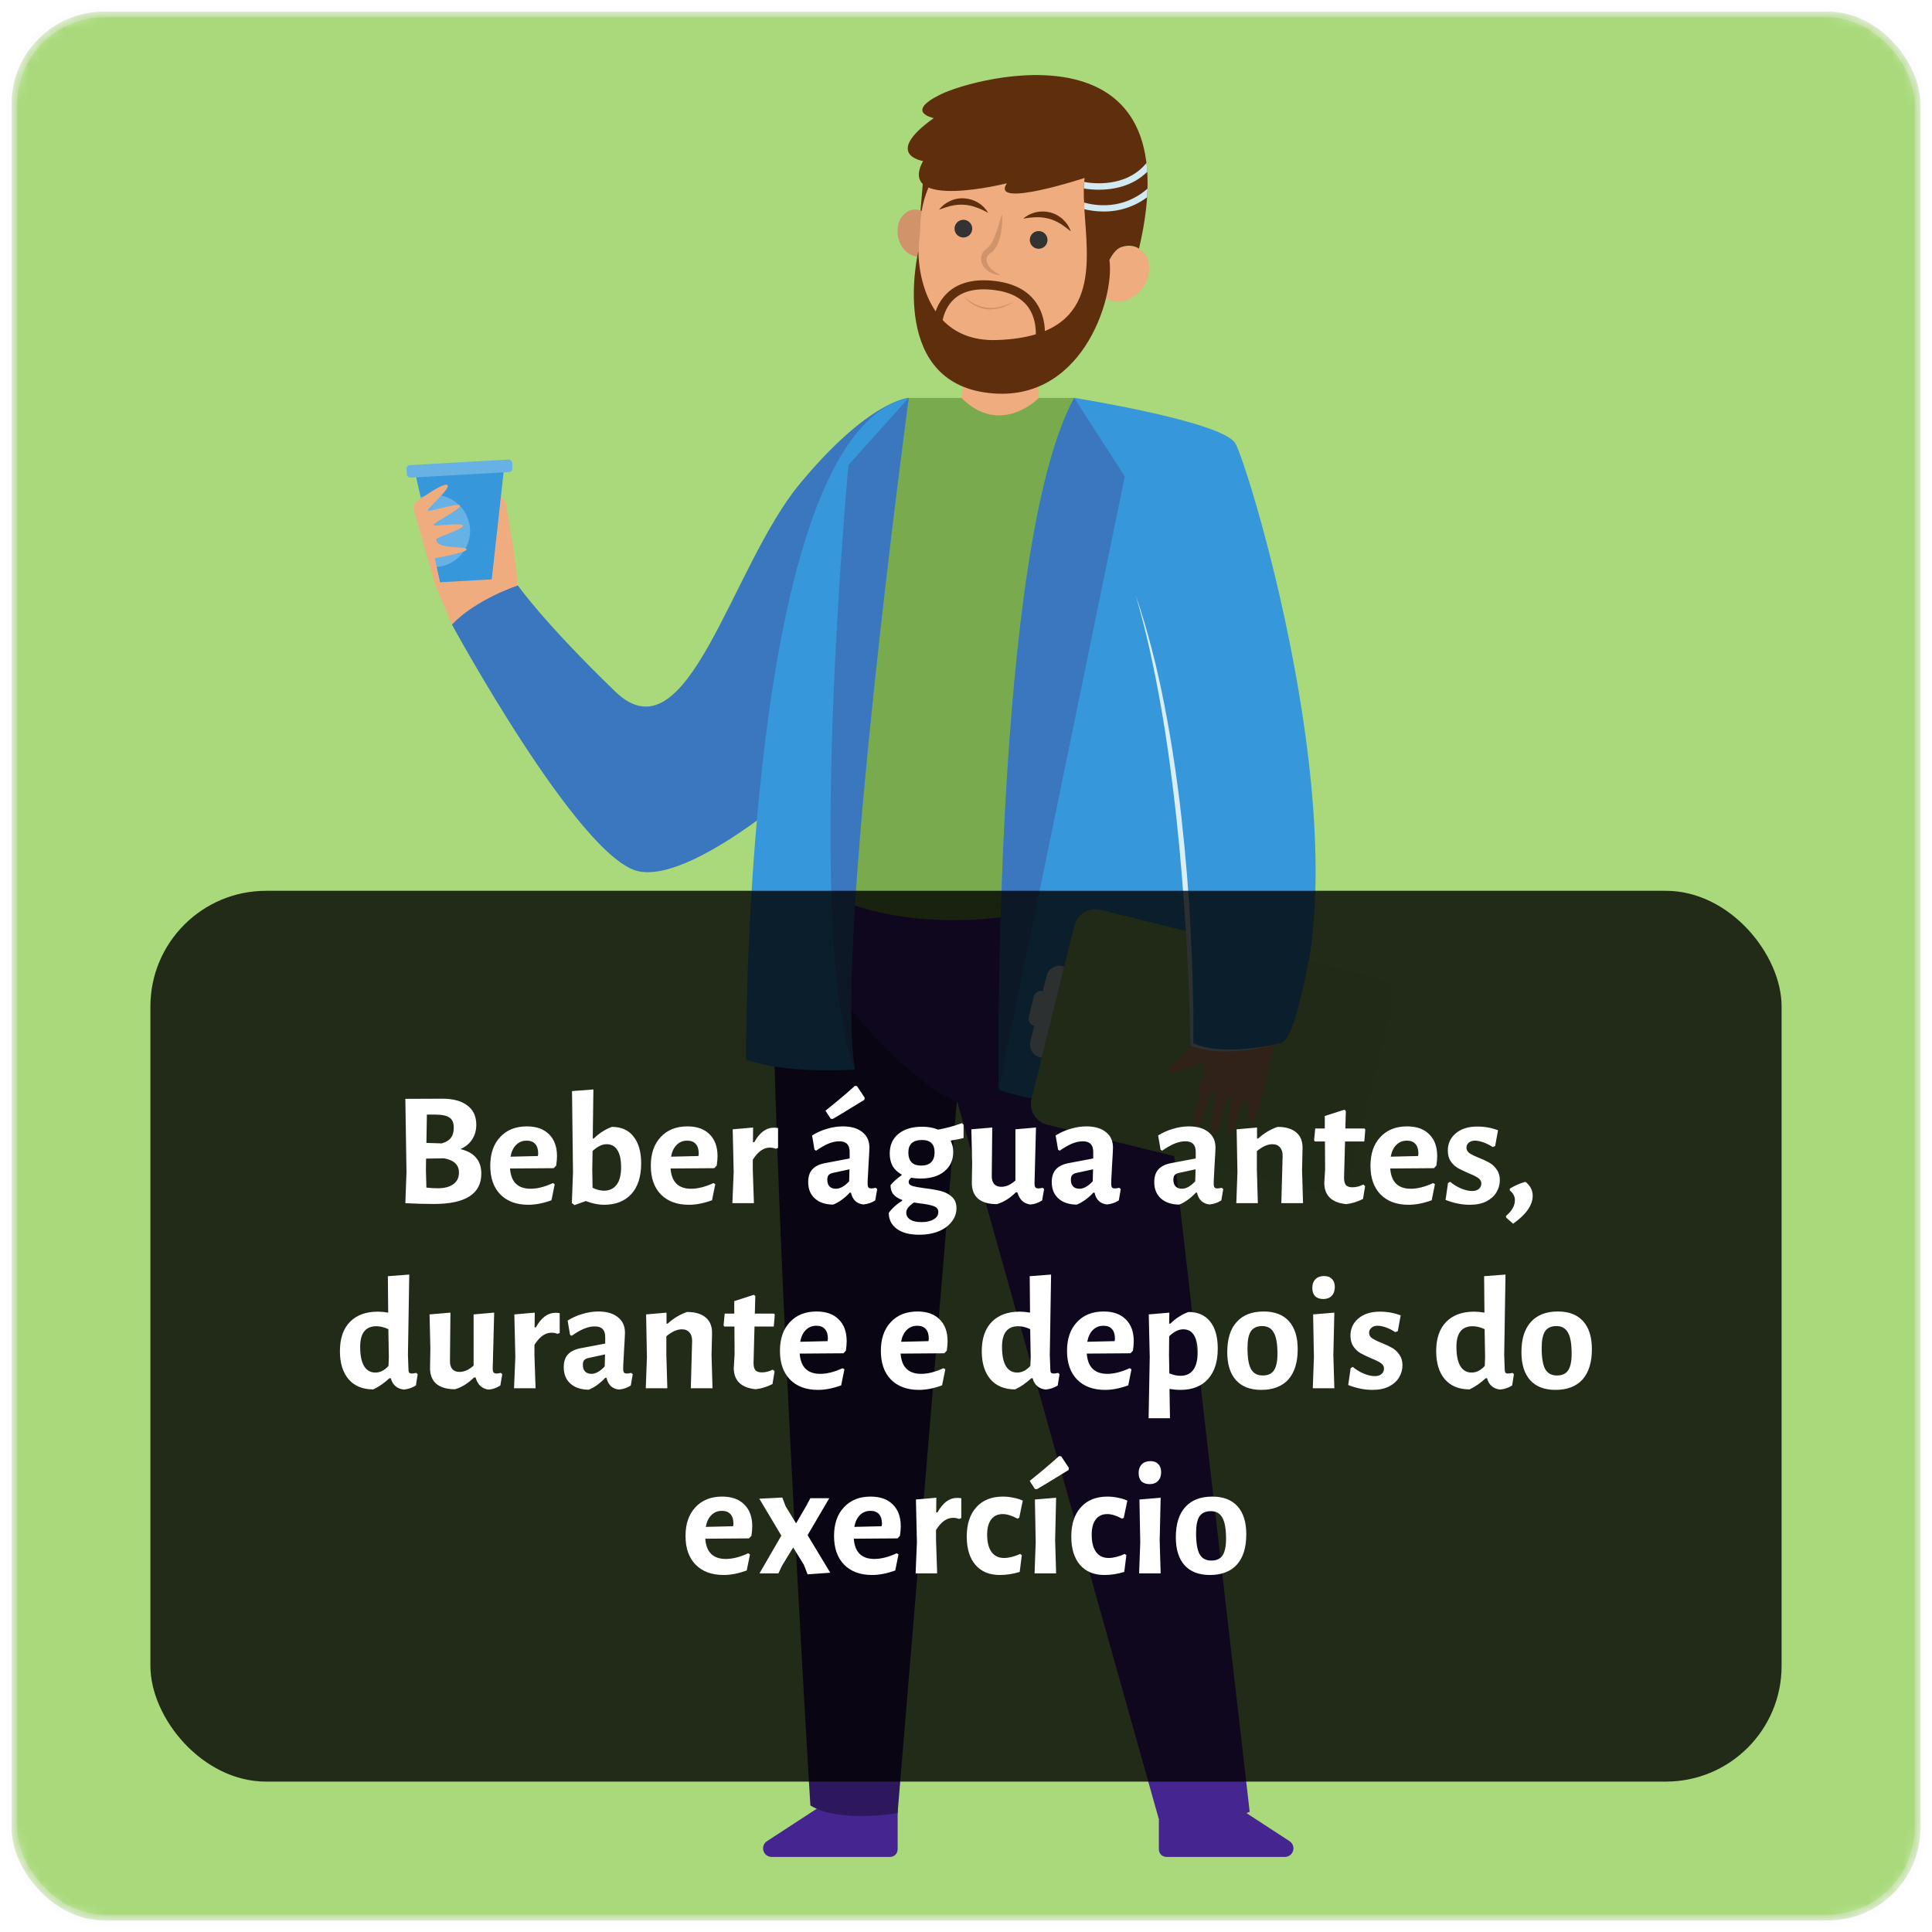 <svg width="167" height="167" viewBox="0 0 167 167" fill="none" xmlns="http://www.w3.org/2000/svg">
<mask id="mask0_206:36102" style="mask-type:alpha" maskUnits="userSpaceOnUse" x="0" y="0" width="167" height="167">
<rect x="1" y="1" width="165" height="165" rx="8" fill="#5988D6" stroke="#EDE6FC" stroke-opacity="0.3"/>
</mask>
<g mask="url(#mask0_206:36102)">
<rect x="1" y="1" width="165" height="165" rx="8" fill="#A9D97A" stroke="#EDE6FC" stroke-opacity="0.3"/>
<path d="M77.592 155.492V159.858C77.592 160.031 77.523 160.197 77.4 160.32C77.278 160.442 77.112 160.511 76.938 160.511H66.698C66.538 160.51 66.383 160.458 66.255 160.362C66.128 160.266 66.034 160.131 65.99 159.978C65.945 159.825 65.951 159.661 66.006 159.512C66.062 159.362 66.165 159.234 66.299 159.148L71.908 155.492C71.908 155.492 74.297 157.136 77.592 155.492Z" fill="#45258F"/>
<path d="M100.172 155.492V159.858C100.172 159.944 100.189 160.029 100.222 160.108C100.255 160.187 100.303 160.259 100.364 160.32C100.425 160.381 100.497 160.429 100.576 160.462C100.655 160.494 100.741 160.511 100.826 160.511H111.066C111.225 160.51 111.381 160.458 111.508 160.362C111.636 160.266 111.729 160.131 111.774 159.978C111.819 159.825 111.813 159.661 111.757 159.512C111.702 159.362 111.599 159.234 111.465 159.148L105.855 155.492C105.855 155.492 103.466 157.136 100.172 155.492Z" fill="#45258F"/>
<path d="M42.689 42.286C42.689 42.286 43.775 43.249 43.775 43.714C43.775 44.179 44.706 48.545 44.706 50.503C44.706 52.461 39.058 53.986 39.058 53.986L37.614 50.507C37.614 50.507 38.388 43.945 38.488 43.945C38.587 43.945 42.689 42.286 42.689 42.286Z" fill="#EFAC7F"/>
<path d="M40.711 40.034L38.681 40.149L35.757 40.316L38.035 50.333L39.256 50.264L41.285 50.148L42.507 50.079L43.635 39.868L40.711 40.034Z" fill="#3797DB"/>
<path d="M44.004 40.803L35.498 41.287C35.415 41.291 35.333 41.262 35.271 41.207C35.209 41.152 35.171 41.074 35.165 40.991L35.14 40.539C35.136 40.456 35.165 40.374 35.22 40.312C35.276 40.25 35.353 40.212 35.436 40.206L43.942 39.723C44.025 39.719 44.106 39.748 44.168 39.803C44.23 39.859 44.268 39.936 44.273 40.019L44.3 40.471C44.304 40.554 44.275 40.636 44.22 40.698C44.164 40.76 44.087 40.798 44.004 40.803Z" fill="#68B1E4"/>
<path opacity="0.3" d="M37.284 42.78C36.968 42.798 36.655 42.864 36.358 42.975L37.734 49.009C38.56 48.949 39.329 48.564 39.871 47.938C40.413 47.312 40.685 46.497 40.625 45.671C40.566 44.845 40.181 44.076 39.555 43.534C38.929 42.992 38.114 42.72 37.288 42.78H37.284Z" fill="#DAEEF7"/>
<path d="M66.793 78.429C72.119 85.011 82.762 94.504 82.762 94.504L77.587 156.726C77.587 156.726 72.49 157.607 70.047 156.058C70.047 156.058 66.446 96.898 66.793 78.429Z" fill="#2D185D"/>
<path d="M68.808 80.875C68.825 79.943 66.752 82.694 66.791 81.949C67.605 66.459 93.455 79.446 93.455 79.446L99.765 84.868L108.021 156.612C108.021 156.612 103.864 158.35 100.148 157.175L82.763 95.281C82.763 95.281 77.076 93.278 68.808 80.875Z" fill="#45258F"/>
<path d="M89.77 30.013L89.799 37.152L82.852 36.083L84.011 28.054L89.77 30.013Z" fill="#EFAC7F"/>
<path opacity="0.6" d="M83.478 31.75L84.008 28.054L89.776 30.687V32.097C88.391 32.438 85.791 32.741 83.478 31.75Z" fill="#FC8D84"/>
<path d="M79.805 15.442L79.384 20.343L80.16 20.829L81.593 14.863L79.805 15.442Z" fill="#5E2E0D"/>
<path d="M80.848 19.837C81.06 20.947 80.513 21.984 79.624 22.155C78.734 22.325 77.84 21.564 77.627 20.454C77.415 19.343 77.962 18.306 78.851 18.136C79.74 17.965 80.634 18.726 80.848 19.837Z" fill="#D19369"/>
<path d="M79.94 25.899C79.772 25.401 79.65 24.888 79.576 24.367C79.348 22.948 79.381 21.497 79.507 20.25C79.535 19.983 79.546 19.715 79.553 19.446C79.582 18.233 79.864 17.04 80.379 15.941C80.895 14.843 81.633 13.864 82.547 13.066C83.461 12.268 84.53 11.669 85.688 11.306C86.846 10.944 88.066 10.825 89.272 10.959C90.478 11.093 91.643 11.476 92.693 12.084C93.743 12.692 94.655 13.512 95.371 14.491C96.088 15.47 96.593 16.587 96.855 17.772C97.117 18.956 97.129 20.183 96.892 21.372C97.489 21.182 98.106 21.233 98.586 21.576C99.514 22.234 99.599 23.706 98.774 24.864C97.95 26.022 96.53 26.428 95.599 25.769C95.472 25.68 95.359 25.573 95.263 25.452C93.993 29.564 89.899 32.12 85.782 31.221C83.834 30.796 82.122 29.645 80.991 28.004C80.906 27.898 80.828 27.788 80.755 27.674C80.408 27.12 80.134 26.524 79.94 25.899Z" fill="#EFAC7F"/>
<path d="M89.071 20.45C89.01 20.6 88.998 20.766 89.038 20.924C89.078 21.082 89.166 21.223 89.291 21.327C89.416 21.43 89.571 21.492 89.734 21.502C89.896 21.512 90.057 21.469 90.194 21.381C90.331 21.294 90.436 21.164 90.494 21.013C90.553 20.861 90.561 20.694 90.519 20.538C90.476 20.381 90.385 20.241 90.258 20.14C90.131 20.038 89.975 19.98 89.812 19.973C89.655 19.966 89.499 20.009 89.366 20.094C89.234 20.179 89.13 20.303 89.071 20.45Z" fill="#333333"/>
<path d="M82.566 19.477C82.505 19.627 82.493 19.793 82.533 19.951C82.573 20.108 82.661 20.249 82.786 20.352C82.911 20.456 83.066 20.517 83.228 20.527C83.39 20.537 83.551 20.494 83.688 20.407C83.824 20.319 83.929 20.19 83.987 20.039C84.046 19.887 84.054 19.721 84.012 19.564C83.969 19.408 83.878 19.269 83.752 19.167C83.625 19.066 83.469 19.007 83.307 19C83.149 18.994 82.993 19.036 82.861 19.121C82.728 19.206 82.625 19.331 82.566 19.477Z" fill="#333333"/>
<path d="M88.454 18.899C88.831 18.827 89.213 18.787 89.596 18.777C89.953 18.769 90.31 18.811 90.655 18.903C91 18.993 91.329 19.136 91.63 19.326L91.751 19.394C91.791 19.418 91.825 19.449 91.864 19.475L92.097 19.638C92.253 19.75 92.393 19.882 92.566 19.997C92.493 19.808 92.403 19.625 92.296 19.452C92.181 19.281 92.047 19.123 91.896 18.981C91.588 18.686 91.209 18.475 90.795 18.367C90.384 18.259 89.952 18.251 89.537 18.346C89.135 18.435 88.762 18.625 88.454 18.899Z" fill="#5E2E0D"/>
<path d="M85.415 18.399C85.21 18.041 84.916 17.741 84.562 17.528C84.2 17.305 83.788 17.174 83.363 17.146C82.937 17.114 82.51 17.193 82.124 17.375C81.936 17.46 81.758 17.567 81.594 17.692C81.439 17.823 81.294 17.966 81.164 18.122C81.365 18.069 81.54 17.989 81.724 17.931L81.997 17.852C82.042 17.84 82.084 17.821 82.13 17.812L82.265 17.786C82.612 17.703 82.969 17.673 83.324 17.698C83.681 17.721 84.034 17.796 84.371 17.919C84.731 18.05 85.081 18.211 85.415 18.399Z" fill="#5E2E0D"/>
<path d="M86.608 18.522C86.656 19.071 86.626 19.625 86.518 20.166C86.467 20.443 86.389 20.715 86.288 20.978C86.181 21.265 86.014 21.527 85.797 21.744C85.524 21.956 85.401 22.018 85.319 22.218C85.237 22.389 85.274 22.605 85.361 22.812C85.557 23.235 86.005 23.553 86.497 23.784C85.956 23.758 85.359 23.542 85.006 23.014C84.91 22.876 84.846 22.718 84.819 22.552C84.792 22.386 84.803 22.216 84.85 22.055C84.969 21.692 85.194 21.557 85.445 21.358C85.608 21.189 85.74 20.993 85.835 20.779C85.945 20.545 86.042 20.305 86.126 20.061C86.291 19.561 86.442 19.044 86.608 18.522Z" fill="#D19369"/>
<path d="M78.549 34.391H83.101C86.504 37.802 89.804 34.391 89.804 34.391H92.853C92.853 34.391 100.931 76.764 89.282 78.888C77.633 81.011 71.518 77.247 71.518 77.247V57.365L78.549 34.391Z" fill="#79AA4D"/>
<path d="M78.549 34.391C78.549 34.391 75.117 34.585 69.129 41.824C63.141 49.062 59.461 65.857 53.178 59.776C46.895 53.695 44.767 50.607 44.767 50.607C44.767 50.607 41.19 51.766 39.064 53.985C39.064 53.985 50.084 74.255 55.208 75.316C60.332 76.378 71.521 65.954 71.521 65.954L78.549 34.391Z" fill="#3B77BE"/>
<path d="M92.853 34.391C92.853 34.391 105.612 36.419 106.772 38.308C107.932 40.196 118.722 75.474 110.891 90.097C110.891 90.097 106.813 91.442 103.023 90.283V94.193C103.023 94.193 93.141 96.654 86.326 94.193C86.326 94.187 85.746 47.423 92.853 34.391Z" fill="#3797DB"/>
<path d="M78.549 34.391C78.549 34.391 72.024 82.749 73.909 92.448C73.909 92.448 67.964 92.882 64.489 91.579C64.487 91.581 64.193 37.433 78.549 34.391Z" fill="#3797DB"/>
<path d="M92.853 34.391L97.228 41.185L86.326 94.186C86.326 94.186 85.746 47.423 92.853 34.391Z" fill="#3B77BE"/>
<path d="M73.335 40.195L78.549 34.391C78.549 34.391 72.024 82.749 73.909 92.448C69.495 81.861 73.335 40.195 73.335 40.195Z" fill="#3B77BE"/>
<path d="M90.138 85.677L90.472 84.335C90.544 84.044 90.729 83.793 90.986 83.638C91.244 83.483 91.552 83.436 91.844 83.508C92.136 83.581 92.387 83.766 92.542 84.023C92.697 84.28 92.743 84.589 92.671 84.88L91.265 90.56C91.193 90.852 91.008 91.103 90.751 91.258C90.493 91.413 90.185 91.46 89.893 91.387C89.602 91.315 89.35 91.13 89.195 90.873C89.04 90.615 88.994 90.307 89.066 90.015L89.399 88.673C89.318 88.653 89.241 88.618 89.173 88.568C89.105 88.518 89.048 88.456 89.004 88.384C88.961 88.312 88.932 88.232 88.92 88.149C88.908 88.065 88.912 87.981 88.933 87.899L89.36 86.15C89.38 86.067 89.416 85.99 89.466 85.922C89.516 85.853 89.579 85.796 89.651 85.752C89.723 85.708 89.804 85.679 89.887 85.666C89.971 85.653 90.056 85.657 90.138 85.677Z" fill="#DAEEF7"/>
<path d="M90.517 97.219L114.385 103.127C114.864 103.245 115.369 103.169 115.792 102.915C116.214 102.66 116.518 102.249 116.636 101.77L120.352 86.806C120.47 86.327 120.394 85.821 120.139 85.399C119.885 84.976 119.473 84.672 118.995 84.553L95.127 78.645C94.648 78.527 94.142 78.603 93.721 78.858C93.299 79.112 92.995 79.524 92.876 80.002L89.16 94.966C89.101 95.204 89.09 95.45 89.126 95.691C89.162 95.933 89.246 96.165 89.372 96.374C89.498 96.583 89.664 96.765 89.86 96.91C90.057 97.055 90.28 97.16 90.517 97.219Z" fill="#9ED16F"/>
<path d="M103.098 90.297L104.819 90.726C104.819 90.726 106.195 90.826 106.24 90.814C106.286 90.802 107.762 90.76 107.762 90.76L110.168 90.315C109.815 91.866 108.447 97.385 108.252 97.38C108.03 97.38 107.799 94.803 107.555 94.89C107.31 94.977 106.496 98.431 106.276 98.202C106.056 97.974 106.425 94.692 106.22 94.709C106.016 94.726 105.275 98.067 104.832 97.944C104.388 97.821 105.322 94.183 104.93 94.229C104.538 94.274 103.675 98.024 103.289 97.848C102.964 97.698 103.826 93.48 104.109 92.141C104.117 92.102 104.114 92.061 104.101 92.023C104.087 91.986 104.064 91.952 104.033 91.926C104.002 91.9 103.965 91.884 103.926 91.877C103.886 91.871 103.845 91.876 103.808 91.891C101.268 92.882 101.018 92.81 100.972 92.508C100.953 92.373 101.939 91.395 103.098 90.297Z" fill="#EFAC7F"/>
<path d="M113.365 81.474C113.365 81.474 112.238 89.095 110.891 90.091C110.891 90.091 106.719 91.433 102.895 90.364V86.598L102.807 78.429H108.647L113.365 81.474Z" fill="#3797DB"/>
<path d="M99.573 56.156L99.871 57.348C99.97 57.746 100.054 58.146 100.146 58.545L100.281 59.145L100.407 59.746C100.49 60.148 100.577 60.548 100.654 60.95C100.965 62.559 101.243 64.173 101.487 65.793C101.731 67.414 101.943 69.037 102.122 70.662C102.487 73.918 102.754 77.182 102.922 80.454C103.087 83.697 103.185 86.941 103.149 90.192C103.678 90.411 104.234 90.557 104.803 90.627C105.405 90.705 106.012 90.736 106.619 90.719C107.229 90.704 107.837 90.658 108.442 90.58C109.047 90.503 109.652 90.409 110.249 90.276C109.063 90.593 107.849 90.79 106.625 90.863C106.009 90.901 105.391 90.891 104.778 90.832C104.155 90.777 103.545 90.63 102.967 90.394L102.891 90.363V90.278C102.843 87.011 102.702 83.743 102.503 80.482C102.304 77.221 102.034 73.963 101.689 70.713C101.508 69.09 101.316 67.468 101.094 65.85C100.872 64.231 100.623 62.617 100.34 61.008C100.056 59.399 99.74 57.796 99.387 56.201C99.033 54.606 98.621 53.025 98.17 51.449C98.705 52.997 99.156 54.572 99.573 56.156Z" fill="#DAEEF7"/>
<path d="M79.788 13.917C77.47 18.245 87.033 15.843 87.033 15.843C85.537 18.076 93.743 15.384 93.743 15.384L93.751 15.395C93.242 19.375 95.887 26.289 90.322 28.614C90.293 27.868 90.117 26.989 89.591 26.205C88.873 25.136 87.673 24.492 86.022 24.29C84.26 24.078 82.882 24.408 81.928 25.283C81.447 25.733 81.085 26.294 80.876 26.918C79.33 24.669 79.384 21.706 79.384 21.706C79.384 21.706 76.748 32.66 85.1 33.92C93.452 35.181 96.377 25.791 95.896 22.463C96.153 21.979 96.49 21.517 96.889 21.37C97.645 21.09 98.191 21.335 98.38 21.445C98.403 21.464 98.428 21.48 98.453 21.493C103.111 1.752 84.488 6.607 81.313 8.157C78.138 9.706 80.715 10.207 80.715 10.207C76.262 13.386 79.788 13.917 79.788 13.917ZM89.538 28.895C88.615 29.174 87.506 29.348 86.174 29.392C83.973 29.466 82.487 28.719 81.481 27.665C81.603 27.108 81.873 26.395 82.463 25.857C83.241 25.147 84.407 24.881 85.927 25.067C87.339 25.241 88.35 25.769 88.936 26.637C89.423 27.361 89.542 28.212 89.538 28.895Z" fill="#5E2E0D"/>
<path d="M87.649 26.044C87.298 26.24 86.924 26.39 86.535 26.491C86.151 26.591 85.753 26.627 85.357 26.597C84.963 26.56 84.579 26.448 84.228 26.267C83.875 26.076 83.552 25.835 83.267 25.553C83.516 25.877 83.824 26.152 84.175 26.362C84.353 26.466 84.542 26.551 84.738 26.615C84.936 26.676 85.139 26.716 85.346 26.737C85.757 26.768 86.171 26.719 86.565 26.594C86.955 26.475 87.322 26.289 87.649 26.044Z" fill="#D19369"/>
<path d="M36.07 43.32C36.794 42.798 38.329 41.739 38.653 41.919C39.076 42.156 36.817 44.022 36.987 44.142C37.157 44.261 39.699 43.401 39.769 43.718C39.831 44.004 37.428 45.209 37.454 45.381C37.479 45.554 39.894 45.138 40.031 45.424C40.156 45.682 37.732 46.477 37.719 46.588C37.614 47.541 40.283 47.166 40.335 47.482C40.372 47.709 38.6 48.068 37.583 48.254L37.989 50.217L37.612 50.504L35.775 44.054C35.75 43.916 35.764 43.774 35.817 43.645C35.869 43.515 35.957 43.402 36.07 43.32Z" fill="#EFAC7F"/>
<path d="M99.157 17.05C98.072 17.862 96.749 18.294 95.393 18.282C94.835 18.281 94.278 18.215 93.735 18.086C93.722 17.891 93.713 17.698 93.704 17.507C94.637 17.772 97.054 18.19 99.193 16.301C99.186 16.545 99.174 16.794 99.157 17.05Z" fill="#D1EAF2"/>
<path d="M93.686 16.292C93.691 16.099 93.701 15.911 93.716 15.728C94.313 15.843 97.307 16.285 99.1 14.087C99.129 14.334 99.153 14.587 99.169 14.848C97.876 16.127 96.188 16.399 94.987 16.399C94.551 16.399 94.116 16.364 93.686 16.292Z" fill="#D1EAF2"/>
</g>
<g filter="url(#filter0_b_206:36102)">
<rect x="13" y="77" width="141" height="77" rx="10" fill="black" fill-opacity="0.8"/>
</g>
<path d="M39.798 99.324C40.414 99.473 40.867 99.725 41.156 100.08C41.455 100.425 41.604 100.883 41.604 101.452C41.604 103.197 40.237 104.07 37.502 104.07C36.7 104.07 35.878 104.047 35.038 104L35.136 101.312L35.038 94.984L38.244 94.97C39.168 94.97 39.887 95.166 40.4 95.558C40.914 95.941 41.17 96.496 41.17 97.224C41.17 97.709 41.049 98.134 40.806 98.498C40.573 98.862 40.237 99.137 39.798 99.324ZM39.224 97.476C39.224 97.065 39.103 96.776 38.86 96.608C38.618 96.431 38.193 96.342 37.586 96.342H36.9L36.858 98.792L38.174 98.834C38.529 98.741 38.79 98.587 38.958 98.372C39.136 98.157 39.224 97.859 39.224 97.476ZM37.824 102.712C38.412 102.712 38.865 102.595 39.182 102.362C39.509 102.129 39.672 101.793 39.672 101.354C39.672 100.691 39.243 100.281 38.384 100.122L36.83 100.15L36.816 101.144L36.858 102.656C37.185 102.693 37.507 102.712 37.824 102.712ZM47.866 100.976L44.086 101.004C44.17 102.171 44.762 102.754 45.864 102.754C46.442 102.754 47.086 102.591 47.796 102.264L47.95 102.362L47.67 103.748C46.96 104.009 46.293 104.14 45.668 104.14C44.641 104.14 43.834 103.841 43.246 103.244C42.667 102.647 42.378 101.821 42.378 100.766C42.378 99.721 42.662 98.895 43.232 98.288C43.801 97.672 44.571 97.364 45.542 97.364C46.372 97.364 47.012 97.593 47.46 98.05C47.917 98.498 48.146 99.128 48.146 99.94C48.146 100.155 48.122 100.425 48.076 100.752L47.866 100.976ZM46.522 99.73C46.522 99.357 46.438 99.077 46.27 98.89C46.102 98.694 45.854 98.596 45.528 98.596C45.164 98.596 44.86 98.717 44.618 98.96C44.375 99.193 44.212 99.534 44.128 99.982L46.494 99.926L46.522 99.73ZM52.889 97.406C53.71 97.406 54.335 97.686 54.764 98.246C55.203 98.797 55.422 99.567 55.422 100.556C55.422 101.704 55.138 102.591 54.569 103.216C53.999 103.832 53.211 104.14 52.203 104.14C51.727 104.14 51.204 104.033 50.635 103.818L49.654 104.168L49.431 103.986L49.529 101.326L49.444 94.312L51.292 94.172L51.236 98.414H51.321C51.582 98.162 51.834 97.961 52.077 97.812C52.319 97.653 52.59 97.518 52.889 97.406ZM52.203 102.922C52.669 102.922 53.033 102.754 53.294 102.418C53.556 102.082 53.687 101.569 53.687 100.878C53.687 100.234 53.579 99.744 53.364 99.408C53.159 99.072 52.846 98.904 52.426 98.904C52.044 98.904 51.642 99.1 51.222 99.492L51.194 101.088L51.222 102.67C51.568 102.838 51.895 102.922 52.203 102.922ZM61.743 100.976L57.963 101.004C58.047 102.171 58.639 102.754 59.741 102.754C60.319 102.754 60.963 102.591 61.673 102.264L61.827 102.362L61.547 103.748C60.837 104.009 60.17 104.14 59.545 104.14C58.518 104.14 57.711 103.841 57.123 103.244C56.544 102.647 56.255 101.821 56.255 100.766C56.255 99.721 56.539 98.895 57.109 98.288C57.678 97.672 58.448 97.364 59.419 97.364C60.249 97.364 60.889 97.593 61.337 98.05C61.794 98.498 62.023 99.128 62.023 99.94C62.023 100.155 61.999 100.425 61.953 100.752L61.743 100.976ZM60.399 99.73C60.399 99.357 60.315 99.077 60.147 98.89C59.979 98.694 59.731 98.596 59.405 98.596C59.041 98.596 58.737 98.717 58.495 98.96C58.252 99.193 58.089 99.534 58.005 99.982L60.371 99.926L60.399 99.73ZM66.904 97.476C66.988 97.476 67.105 97.485 67.254 97.504V99.226L67.058 99.296C66.9 99.231 66.727 99.198 66.54 99.198C65.999 99.198 65.509 99.548 65.07 100.248V101.13L65.168 104H63.306L63.418 101.312L63.334 97.616L65.098 97.462L65.084 98.736H65.196C65.653 97.896 66.223 97.476 66.904 97.476ZM72.855 97.364C73.573 97.364 74.133 97.527 74.534 97.854C74.945 98.171 75.15 98.619 75.15 99.198C75.15 99.366 75.123 99.898 75.067 100.794C75.057 101.055 75.043 101.326 75.025 101.606C75.006 101.877 74.996 102.11 74.996 102.306C74.996 102.465 75.02 102.577 75.067 102.642C75.113 102.698 75.197 102.726 75.319 102.726C75.412 102.726 75.533 102.707 75.683 102.67L75.823 102.782L75.654 103.762C75.356 103.958 75.015 104.075 74.632 104.112C74.353 104.084 74.119 103.986 73.933 103.818C73.746 103.641 73.62 103.398 73.555 103.09H73.457C72.99 103.585 72.509 103.93 72.014 104.126C71.343 104.117 70.815 103.939 70.433 103.594C70.05 103.249 69.859 102.777 69.859 102.18C69.859 101.713 69.975 101.349 70.209 101.088C70.451 100.817 70.815 100.635 71.3 100.542L73.442 100.136V99.562C73.442 98.955 73.144 98.652 72.546 98.652C72.257 98.652 71.949 98.717 71.623 98.848C71.305 98.979 70.946 99.184 70.544 99.464L70.404 99.38L70.195 98.148C70.596 97.896 71.025 97.705 71.483 97.574C71.94 97.434 72.397 97.364 72.855 97.364ZM71.945 101.396C71.795 101.433 71.683 101.499 71.609 101.592C71.543 101.676 71.51 101.807 71.51 101.984C71.51 102.227 71.576 102.418 71.707 102.558C71.837 102.689 72.019 102.754 72.252 102.754C72.617 102.754 72.999 102.539 73.4 102.11L73.428 101.074L71.945 101.396ZM74.073 93.878L74.745 94.886L74.716 95.068C74.511 95.199 74.357 95.292 74.254 95.348C73.088 96.067 72.332 96.524 71.987 96.72L71.805 96.706L71.356 96.006C72.439 95.138 73.284 94.424 73.891 93.864L74.073 93.878ZM83.291 98.372C83.039 98.437 82.679 98.507 82.213 98.582L82.185 98.638C82.325 98.918 82.395 99.231 82.395 99.576C82.395 100.276 82.138 100.836 81.625 101.256C81.121 101.667 80.435 101.872 79.567 101.872C79.305 101.872 79.035 101.849 78.755 101.802C78.671 101.886 78.615 101.951 78.587 101.998C78.559 102.045 78.545 102.101 78.545 102.166C78.545 102.334 78.657 102.451 78.881 102.516C79.105 102.581 79.459 102.647 79.945 102.712C80.495 102.777 80.953 102.857 81.317 102.95C81.69 103.043 82.007 103.207 82.269 103.44C82.539 103.673 82.675 104.005 82.675 104.434C82.675 104.873 82.535 105.265 82.255 105.61C81.984 105.965 81.606 106.24 81.121 106.436C80.635 106.632 80.085 106.73 79.469 106.73C78.619 106.73 77.966 106.557 77.509 106.212C77.051 105.867 76.823 105.409 76.823 104.84C77.112 104.439 77.499 104.089 77.985 103.79V103.72C77.667 103.608 77.42 103.454 77.243 103.258C77.065 103.053 76.977 102.782 76.977 102.446C77.229 102.138 77.546 101.853 77.929 101.592V101.522C77.593 101.335 77.336 101.093 77.159 100.794C76.991 100.486 76.907 100.127 76.907 99.716C76.907 98.988 77.159 98.419 77.663 98.008C78.167 97.597 78.853 97.392 79.721 97.392C80.225 97.392 80.682 97.476 81.093 97.644C81.765 97.523 82.451 97.336 83.151 97.084L83.291 97.21V98.372ZM79.623 100.752C80.005 100.752 80.295 100.654 80.491 100.458C80.687 100.262 80.785 99.977 80.785 99.604C80.785 98.895 80.421 98.54 79.693 98.54C78.909 98.54 78.517 98.899 78.517 99.618C78.517 99.991 78.61 100.276 78.797 100.472C78.983 100.659 79.259 100.752 79.623 100.752ZM81.107 104.77C81.107 104.518 80.971 104.345 80.701 104.252C80.439 104.159 80.033 104.079 79.483 104.014L79.007 103.944C78.783 104.093 78.615 104.238 78.503 104.378C78.391 104.518 78.335 104.667 78.335 104.826C78.335 105.069 78.447 105.265 78.671 105.414C78.895 105.563 79.221 105.638 79.651 105.638C80.089 105.638 80.439 105.559 80.701 105.4C80.971 105.251 81.107 105.041 81.107 104.77ZM90.249 102.782L90.081 103.762C89.735 103.986 89.381 104.103 89.017 104.112C88.746 104.065 88.522 103.958 88.345 103.79C88.167 103.622 88.032 103.379 87.939 103.062H87.813C87.281 103.585 86.73 103.925 86.161 104.084C85.451 104.084 84.91 103.925 84.537 103.608C84.173 103.281 83.995 102.815 84.005 102.208L84.033 100.556L83.963 97.616L85.769 97.462L85.727 101.592C85.717 101.919 85.783 102.166 85.923 102.334C86.063 102.502 86.273 102.586 86.553 102.586C86.963 102.586 87.369 102.404 87.771 102.04V97.616L89.549 97.462L89.423 102.306C89.423 102.455 89.446 102.563 89.493 102.628C89.549 102.693 89.633 102.726 89.745 102.726C89.847 102.726 89.973 102.707 90.123 102.67L90.249 102.782ZM93.909 97.364C94.628 97.364 95.188 97.527 95.589 97.854C96 98.171 96.205 98.619 96.205 99.198C96.205 99.366 96.177 99.898 96.121 100.794C96.112 101.055 96.098 101.326 96.079 101.606C96.061 101.877 96.051 102.11 96.051 102.306C96.051 102.465 96.075 102.577 96.121 102.642C96.168 102.698 96.252 102.726 96.373 102.726C96.466 102.726 96.588 102.707 96.737 102.67L96.877 102.782L96.709 103.762C96.41 103.958 96.07 104.075 95.687 104.112C95.407 104.084 95.174 103.986 94.987 103.818C94.8 103.641 94.674 103.398 94.609 103.09H94.511C94.044 103.585 93.564 103.93 93.069 104.126C92.397 104.117 91.87 103.939 91.487 103.594C91.105 103.249 90.913 102.777 90.913 102.18C90.913 101.713 91.03 101.349 91.263 101.088C91.506 100.817 91.87 100.635 92.355 100.542L94.497 100.136V99.562C94.497 98.955 94.198 98.652 93.601 98.652C93.312 98.652 93.004 98.717 92.677 98.848C92.36 98.979 92.001 99.184 91.599 99.464L91.459 99.38L91.249 98.148C91.65 97.896 92.08 97.705 92.537 97.574C92.995 97.434 93.452 97.364 93.909 97.364ZM92.999 101.396C92.85 101.433 92.738 101.499 92.663 101.592C92.598 101.676 92.565 101.807 92.565 101.984C92.565 102.227 92.63 102.418 92.761 102.558C92.892 102.689 93.074 102.754 93.307 102.754C93.671 102.754 94.054 102.539 94.455 102.11L94.483 101.074L92.999 101.396ZM102.769 97.364C103.487 97.364 104.047 97.527 104.449 97.854C104.859 98.171 105.065 98.619 105.065 99.198C105.065 99.366 105.037 99.898 104.981 100.794C104.971 101.055 104.957 101.326 104.939 101.606C104.92 101.877 104.911 102.11 104.911 102.306C104.911 102.465 104.934 102.577 104.981 102.642C105.027 102.698 105.111 102.726 105.233 102.726C105.326 102.726 105.447 102.707 105.597 102.67L105.737 102.782L105.569 103.762C105.27 103.958 104.929 104.075 104.547 104.112C104.267 104.084 104.033 103.986 103.847 103.818C103.66 103.641 103.534 103.398 103.469 103.09H103.371C102.904 103.585 102.423 103.93 101.929 104.126C101.257 104.117 100.729 103.939 100.347 103.594C99.964 103.249 99.772 102.777 99.772 102.18C99.772 101.713 99.889 101.349 100.123 101.088C100.365 100.817 100.729 100.635 101.215 100.542L103.357 100.136V99.562C103.357 98.955 103.058 98.652 102.461 98.652C102.171 98.652 101.863 98.717 101.537 98.848C101.219 98.979 100.86 99.184 100.459 99.464L100.319 99.38L100.109 98.148C100.51 97.896 100.939 97.705 101.397 97.574C101.854 97.434 102.311 97.364 102.769 97.364ZM101.859 101.396C101.709 101.433 101.597 101.499 101.523 101.592C101.457 101.676 101.425 101.807 101.425 101.984C101.425 102.227 101.49 102.418 101.621 102.558C101.751 102.689 101.933 102.754 102.167 102.754C102.531 102.754 102.913 102.539 103.315 102.11L103.343 101.074L101.859 101.396ZM110.869 99.94C110.878 99.613 110.803 99.361 110.645 99.184C110.495 98.997 110.276 98.904 109.987 98.904C109.567 98.904 109.119 99.105 108.643 99.506V101.13L108.727 104H106.865L106.963 101.312L106.893 97.616L108.657 97.462V98.414H108.755C109.268 97.947 109.828 97.611 110.435 97.406C111.144 97.406 111.685 97.569 112.059 97.896C112.432 98.213 112.609 98.675 112.591 99.282L112.549 101.144L112.633 104H110.757L110.869 99.94ZM116.907 102.628C117.206 102.628 117.518 102.549 117.845 102.39L117.999 102.53L117.817 103.636C117.341 103.879 116.856 104.028 116.361 104.084C115.101 103.953 114.471 103.337 114.471 102.236L114.541 101.074L114.527 98.666H113.659L113.589 98.568L113.687 97.546H114.513V96.468L116.207 95.922L116.333 96.034L116.291 97.546H117.957L118.013 97.644L117.929 98.666H116.263L116.179 101.802C116.179 102.101 116.235 102.315 116.347 102.446C116.459 102.567 116.646 102.628 116.907 102.628ZM123.95 100.976L120.17 101.004C120.254 102.171 120.846 102.754 121.948 102.754C122.526 102.754 123.17 102.591 123.88 102.264L124.034 102.362L123.754 103.748C123.044 104.009 122.377 104.14 121.752 104.14C120.725 104.14 119.918 103.841 119.33 103.244C118.751 102.647 118.462 101.821 118.462 100.766C118.462 99.721 118.746 98.895 119.316 98.288C119.885 97.672 120.655 97.364 121.626 97.364C122.456 97.364 123.096 97.593 123.544 98.05C124.001 98.498 124.23 99.128 124.23 99.94C124.23 100.155 124.206 100.425 124.16 100.752L123.95 100.976ZM122.606 99.73C122.606 99.357 122.522 99.077 122.354 98.89C122.186 98.694 121.938 98.596 121.612 98.596C121.248 98.596 120.944 98.717 120.702 98.96C120.459 99.193 120.296 99.534 120.212 99.982L122.578 99.926L122.606 99.73ZM127.697 97.378C128.332 97.378 128.929 97.485 129.489 97.7L129.237 99.072L129.013 99.142C128.743 98.965 128.472 98.829 128.201 98.736C127.931 98.643 127.693 98.596 127.487 98.596C127.263 98.596 127.086 98.657 126.955 98.778C126.825 98.89 126.759 99.03 126.759 99.198C126.759 99.394 126.843 99.553 127.011 99.674C127.189 99.795 127.464 99.931 127.837 100.08C128.211 100.229 128.519 100.374 128.761 100.514C129.004 100.654 129.209 100.85 129.377 101.102C129.555 101.345 129.643 101.648 129.643 102.012C129.643 102.385 129.545 102.735 129.349 103.062C129.163 103.379 128.873 103.641 128.481 103.846C128.089 104.042 127.609 104.14 127.039 104.14C126.367 104.14 125.672 104 124.953 103.72L125.163 102.264L125.345 102.152C125.635 102.395 125.957 102.591 126.311 102.74C126.666 102.88 126.979 102.95 127.249 102.95C127.501 102.95 127.697 102.889 127.837 102.768C127.977 102.637 128.047 102.483 128.047 102.306C128.047 102.11 127.959 101.951 127.781 101.83C127.613 101.709 127.343 101.573 126.969 101.424C126.587 101.256 126.274 101.107 126.031 100.976C125.789 100.836 125.579 100.64 125.401 100.388C125.233 100.136 125.149 99.823 125.149 99.45C125.149 98.843 125.378 98.349 125.835 97.966C126.293 97.574 126.913 97.378 127.697 97.378ZM131.856 102.152C132.276 102.488 132.486 102.889 132.486 103.356C132.486 104.168 131.922 104.975 130.792 105.778L130.19 105.246L130.176 105.106C130.69 104.677 130.946 104.219 130.946 103.734C130.946 103.417 130.797 103.137 130.498 102.894L130.512 102.74C130.942 102.479 131.39 102.283 131.856 102.152ZM35.263 117.13L35.305 118.306C35.305 118.465 35.323 118.577 35.361 118.642C35.407 118.698 35.487 118.726 35.599 118.726C35.701 118.726 35.827 118.707 35.977 118.67L36.103 118.782L35.949 119.762C35.631 119.958 35.286 120.075 34.913 120.112C34.623 120.084 34.381 119.986 34.185 119.818C33.989 119.65 33.853 119.421 33.779 119.132H33.667C33.209 119.552 32.743 119.874 32.267 120.098C31.352 120.098 30.643 119.809 30.139 119.23C29.635 118.642 29.383 117.83 29.383 116.794C29.383 115.693 29.672 114.848 30.251 114.26C30.829 113.672 31.632 113.378 32.659 113.378C32.929 113.378 33.228 113.406 33.555 113.462L33.527 110.312L35.375 110.172L35.263 117.13ZM32.533 114.638C31.599 114.638 31.133 115.231 31.133 116.416C31.133 117.153 31.245 117.709 31.469 118.082C31.693 118.455 32.019 118.642 32.449 118.642C32.859 118.642 33.237 118.451 33.583 118.068L33.611 117.298L33.569 114.89C33.205 114.722 32.859 114.638 32.533 114.638ZM43.416 118.782L43.248 119.762C42.902 119.986 42.548 120.103 42.184 120.112C41.913 120.065 41.689 119.958 41.512 119.79C41.334 119.622 41.199 119.379 41.106 119.062H40.98C40.448 119.585 39.897 119.925 39.328 120.084C38.618 120.084 38.077 119.925 37.704 119.608C37.34 119.281 37.162 118.815 37.172 118.208L37.2 116.556L37.13 113.616L38.936 113.462L38.894 117.592C38.884 117.919 38.95 118.166 39.09 118.334C39.23 118.502 39.44 118.586 39.72 118.586C40.13 118.586 40.536 118.404 40.938 118.04V113.616L42.716 113.462L42.59 118.306C42.59 118.455 42.613 118.563 42.66 118.628C42.716 118.693 42.8 118.726 42.912 118.726C43.014 118.726 43.14 118.707 43.29 118.67L43.416 118.782ZM48.03 113.476C48.114 113.476 48.231 113.485 48.38 113.504V115.226L48.184 115.296C48.026 115.231 47.853 115.198 47.666 115.198C47.125 115.198 46.635 115.548 46.196 116.248V117.13L46.294 120H44.432L44.544 117.312L44.46 113.616L46.224 113.462L46.21 114.736H46.322C46.779 113.896 47.349 113.476 48.03 113.476ZM51.725 113.364C52.443 113.364 53.003 113.527 53.405 113.854C53.815 114.171 54.021 114.619 54.021 115.198C54.021 115.366 53.993 115.898 53.937 116.794C53.927 117.055 53.913 117.326 53.895 117.606C53.876 117.877 53.867 118.11 53.867 118.306C53.867 118.465 53.89 118.577 53.937 118.642C53.983 118.698 54.067 118.726 54.189 118.726C54.282 118.726 54.403 118.707 54.553 118.67L54.693 118.782L54.525 119.762C54.226 119.958 53.885 120.075 53.503 120.112C53.223 120.084 52.989 119.986 52.803 119.818C52.616 119.641 52.49 119.398 52.425 119.09H52.327C51.86 119.585 51.379 119.93 50.885 120.126C50.213 120.117 49.685 119.939 49.303 119.594C48.92 119.249 48.729 118.777 48.729 118.18C48.729 117.713 48.845 117.349 49.079 117.088C49.321 116.817 49.685 116.635 50.171 116.542L52.313 116.136V115.562C52.313 114.955 52.014 114.652 51.417 114.652C51.127 114.652 50.819 114.717 50.493 114.848C50.175 114.979 49.816 115.184 49.415 115.464L49.275 115.38L49.065 114.148C49.466 113.896 49.895 113.705 50.353 113.574C50.81 113.434 51.267 113.364 51.725 113.364ZM50.815 117.396C50.665 117.433 50.553 117.499 50.479 117.592C50.413 117.676 50.381 117.807 50.381 117.984C50.381 118.227 50.446 118.418 50.577 118.558C50.707 118.689 50.889 118.754 51.123 118.754C51.487 118.754 51.869 118.539 52.271 118.11L52.299 117.074L50.815 117.396ZM59.825 115.94C59.834 115.613 59.76 115.361 59.601 115.184C59.452 114.997 59.232 114.904 58.943 114.904C58.523 114.904 58.075 115.105 57.599 115.506V117.13L57.683 120H55.821L55.919 117.312L55.849 113.616L57.613 113.462V114.414H57.711C58.224 113.947 58.784 113.611 59.391 113.406C60.1 113.406 60.642 113.569 61.015 113.896C61.388 114.213 61.566 114.675 61.547 115.282L61.505 117.144L61.589 120H59.713L59.825 115.94ZM65.863 118.628C66.162 118.628 66.474 118.549 66.801 118.39L66.955 118.53L66.773 119.636C66.297 119.879 65.812 120.028 65.317 120.084C64.057 119.953 63.427 119.337 63.427 118.236L63.497 117.074L63.483 114.666H62.615L62.545 114.568L62.643 113.546H63.469V112.468L65.163 111.922L65.289 112.034L65.247 113.546H66.913L66.969 113.644L66.885 114.666H65.219L65.135 117.802C65.135 118.101 65.191 118.315 65.303 118.446C65.415 118.567 65.602 118.628 65.863 118.628ZM72.906 116.976L69.126 117.004C69.21 118.171 69.802 118.754 70.904 118.754C71.482 118.754 72.126 118.591 72.836 118.264L72.99 118.362L72.71 119.748C72 120.009 71.333 120.14 70.708 120.14C69.681 120.14 68.874 119.841 68.286 119.244C67.707 118.647 67.418 117.821 67.418 116.766C67.418 115.721 67.702 114.895 68.272 114.288C68.841 113.672 69.611 113.364 70.582 113.364C71.412 113.364 72.052 113.593 72.5 114.05C72.957 114.498 73.186 115.128 73.186 115.94C73.186 116.155 73.162 116.425 73.116 116.752L72.906 116.976ZM71.562 115.73C71.562 115.357 71.478 115.077 71.31 114.89C71.142 114.694 70.894 114.596 70.568 114.596C70.204 114.596 69.9 114.717 69.658 114.96C69.415 115.193 69.252 115.534 69.168 115.982L71.534 115.926L71.562 115.73ZM81.628 116.976L77.848 117.004C77.932 118.171 78.525 118.754 79.626 118.754C80.205 118.754 80.849 118.591 81.558 118.264L81.712 118.362L81.432 119.748C80.723 120.009 80.056 120.14 79.43 120.14C78.404 120.14 77.596 119.841 77.008 119.244C76.43 118.647 76.14 117.821 76.14 116.766C76.14 115.721 76.425 114.895 76.994 114.288C77.564 113.672 78.334 113.364 79.304 113.364C80.135 113.364 80.774 113.593 81.222 114.05C81.68 114.498 81.908 115.128 81.908 115.94C81.908 116.155 81.885 116.425 81.838 116.752L81.628 116.976ZM80.284 115.73C80.284 115.357 80.2 115.077 80.032 114.89C79.864 114.694 79.617 114.596 79.29 114.596C78.926 114.596 78.623 114.717 78.38 114.96C78.138 115.193 77.974 115.534 77.89 115.982L80.256 115.926L80.284 115.73ZM90.743 117.13L90.785 118.306C90.785 118.465 90.804 118.577 90.841 118.642C90.888 118.698 90.967 118.726 91.079 118.726C91.182 118.726 91.308 118.707 91.457 118.67L91.583 118.782L91.429 119.762C91.112 119.958 90.766 120.075 90.393 120.112C90.104 120.084 89.861 119.986 89.665 119.818C89.469 119.65 89.334 119.421 89.259 119.132H89.147C88.69 119.552 88.223 119.874 87.747 120.098C86.832 120.098 86.123 119.809 85.619 119.23C85.115 118.642 84.863 117.83 84.863 116.794C84.863 115.693 85.152 114.848 85.731 114.26C86.31 113.672 87.112 113.378 88.139 113.378C88.41 113.378 88.708 113.406 89.035 113.462L89.007 110.312L90.855 110.172L90.743 117.13ZM88.013 114.638C87.08 114.638 86.613 115.231 86.613 116.416C86.613 117.153 86.725 117.709 86.949 118.082C87.173 118.455 87.5 118.642 87.929 118.642C88.34 118.642 88.718 118.451 89.063 118.068L89.091 117.298L89.049 114.89C88.685 114.722 88.34 114.638 88.013 114.638ZM97.72 116.976L93.94 117.004C94.024 118.171 94.617 118.754 95.718 118.754C96.297 118.754 96.941 118.591 97.65 118.264L97.804 118.362L97.524 119.748C96.815 120.009 96.147 120.14 95.522 120.14C94.496 120.14 93.688 119.841 93.1 119.244C92.522 118.647 92.232 117.821 92.232 116.766C92.232 115.721 92.517 114.895 93.086 114.288C93.656 113.672 94.425 113.364 95.396 113.364C96.227 113.364 96.866 113.593 97.314 114.05C97.772 114.498 98 115.128 98 115.94C98 116.155 97.977 116.425 97.93 116.752L97.72 116.976ZM96.376 115.73C96.376 115.357 96.292 115.077 96.124 114.89C95.956 114.694 95.709 114.596 95.382 114.596C95.018 114.596 94.715 114.717 94.472 114.96C94.23 115.193 94.066 115.534 93.982 115.982L96.348 115.926L96.376 115.73ZM102.728 113.406C103.54 113.406 104.165 113.681 104.604 114.232C105.042 114.783 105.262 115.562 105.262 116.57C105.262 117.709 104.977 118.591 104.408 119.216C103.848 119.832 103.054 120.14 102.028 120.14C101.729 120.14 101.416 120.112 101.09 120.056L101.132 122.59H99.284L99.382 117.312L99.298 113.616L101.076 113.462L101.062 114.414H101.16C101.421 114.162 101.673 113.961 101.916 113.812C102.158 113.653 102.429 113.518 102.728 113.406ZM102.042 118.922C102.527 118.922 102.896 118.749 103.148 118.404C103.4 118.059 103.526 117.55 103.526 116.878C103.526 116.225 103.418 115.735 103.204 115.408C102.998 115.072 102.69 114.904 102.28 114.904C101.878 114.904 101.472 115.105 101.062 115.506L101.048 117.13L101.076 118.712C101.412 118.852 101.734 118.922 102.042 118.922ZM109.232 113.364C110.184 113.364 110.912 113.644 111.416 114.204C111.92 114.764 112.172 115.571 112.172 116.626C112.172 117.765 111.901 118.637 111.36 119.244C110.818 119.841 110.039 120.14 109.022 120.14C108.07 120.14 107.342 119.86 106.838 119.3C106.334 118.74 106.082 117.933 106.082 116.878C106.082 115.739 106.352 114.871 106.894 114.274C107.435 113.667 108.214 113.364 109.232 113.364ZM109.106 114.624C108.658 114.624 108.331 114.773 108.126 115.072C107.93 115.371 107.832 115.851 107.832 116.514C107.832 117.373 107.934 117.984 108.14 118.348C108.345 118.712 108.681 118.894 109.148 118.894C109.596 118.894 109.918 118.749 110.114 118.46C110.319 118.161 110.422 117.676 110.422 117.004C110.422 116.155 110.314 115.548 110.1 115.184C109.894 114.811 109.563 114.624 109.106 114.624ZM113.574 117.312L113.504 113.616L115.338 113.462L115.254 117.13L115.338 120H113.476L113.574 117.312ZM114.456 110.298C114.745 110.298 114.969 110.382 115.128 110.55C115.296 110.718 115.38 110.951 115.38 111.25C115.38 111.567 115.291 111.819 115.114 112.006C114.936 112.193 114.694 112.286 114.386 112.286C114.078 112.286 113.84 112.202 113.672 112.034C113.513 111.866 113.434 111.628 113.434 111.32C113.434 111.012 113.522 110.765 113.7 110.578C113.886 110.391 114.138 110.298 114.456 110.298ZM119.282 113.378C119.917 113.378 120.514 113.485 121.074 113.7L120.822 115.072L120.598 115.142C120.327 114.965 120.057 114.829 119.786 114.736C119.515 114.643 119.277 114.596 119.072 114.596C118.848 114.596 118.671 114.657 118.54 114.778C118.409 114.89 118.344 115.03 118.344 115.198C118.344 115.394 118.428 115.553 118.596 115.674C118.773 115.795 119.049 115.931 119.422 116.08C119.795 116.229 120.103 116.374 120.346 116.514C120.589 116.654 120.794 116.85 120.962 117.102C121.139 117.345 121.228 117.648 121.228 118.012C121.228 118.385 121.13 118.735 120.934 119.062C120.747 119.379 120.458 119.641 120.066 119.846C119.674 120.042 119.193 120.14 118.624 120.14C117.952 120.14 117.257 120 116.538 119.72L116.748 118.264L116.93 118.152C117.219 118.395 117.541 118.591 117.896 118.74C118.251 118.88 118.563 118.95 118.834 118.95C119.086 118.95 119.282 118.889 119.422 118.768C119.562 118.637 119.632 118.483 119.632 118.306C119.632 118.11 119.543 117.951 119.366 117.83C119.198 117.709 118.927 117.573 118.554 117.424C118.171 117.256 117.859 117.107 117.616 116.976C117.373 116.836 117.163 116.64 116.986 116.388C116.818 116.136 116.734 115.823 116.734 115.45C116.734 114.843 116.963 114.349 117.42 113.966C117.877 113.574 118.498 113.378 119.282 113.378ZM130.022 117.13L130.064 118.306C130.064 118.465 130.083 118.577 130.12 118.642C130.167 118.698 130.246 118.726 130.358 118.726C130.461 118.726 130.587 118.707 130.736 118.67L130.862 118.782L130.708 119.762C130.391 119.958 130.046 120.075 129.672 120.112C129.383 120.084 129.14 119.986 128.944 119.818C128.748 119.65 128.613 119.421 128.538 119.132H128.426C127.969 119.552 127.502 119.874 127.026 120.098C126.112 120.098 125.402 119.809 124.898 119.23C124.394 118.642 124.142 117.83 124.142 116.794C124.142 115.693 124.432 114.848 125.01 114.26C125.589 113.672 126.392 113.378 127.418 113.378C127.689 113.378 127.988 113.406 128.314 113.462L128.286 110.312L130.134 110.172L130.022 117.13ZM127.292 114.638C126.359 114.638 125.892 115.231 125.892 116.416C125.892 117.153 126.004 117.709 126.228 118.082C126.452 118.455 126.779 118.642 127.208 118.642C127.619 118.642 127.997 118.451 128.342 118.068L128.37 117.298L128.328 114.89C127.964 114.722 127.619 114.638 127.292 114.638ZM134.661 113.364C135.613 113.364 136.341 113.644 136.845 114.204C137.349 114.764 137.601 115.571 137.601 116.626C137.601 117.765 137.331 118.637 136.789 119.244C136.248 119.841 135.469 120.14 134.451 120.14C133.499 120.14 132.771 119.86 132.267 119.3C131.763 118.74 131.511 117.933 131.511 116.878C131.511 115.739 131.782 114.871 132.323 114.274C132.865 113.667 133.644 113.364 134.661 113.364ZM134.535 114.624C134.087 114.624 133.761 114.773 133.555 115.072C133.359 115.371 133.261 115.851 133.261 116.514C133.261 117.373 133.364 117.984 133.569 118.348C133.775 118.712 134.111 118.894 134.577 118.894C135.025 118.894 135.347 118.749 135.543 118.46C135.749 118.161 135.851 117.676 135.851 117.004C135.851 116.155 135.744 115.548 135.529 115.184C135.324 114.811 134.993 114.624 134.535 114.624ZM64.744 132.976L60.964 133.004C61.048 134.171 61.64 134.754 62.742 134.754C63.32 134.754 63.964 134.591 64.674 134.264L64.828 134.362L64.548 135.748C63.838 136.009 63.171 136.14 62.546 136.14C61.519 136.14 60.712 135.841 60.124 135.244C59.545 134.647 59.256 133.821 59.256 132.766C59.256 131.721 59.54 130.895 60.11 130.288C60.679 129.672 61.449 129.364 62.42 129.364C63.25 129.364 63.89 129.593 64.338 130.05C64.795 130.498 65.024 131.128 65.024 131.94C65.024 132.155 65 132.425 64.954 132.752L64.744 132.976ZM63.4 131.73C63.4 131.357 63.316 131.077 63.148 130.89C62.98 130.694 62.732 130.596 62.406 130.596C62.042 130.596 61.738 130.717 61.496 130.96C61.253 131.193 61.09 131.534 61.006 131.982L63.372 131.926L63.4 131.73ZM67.917 130.218L68.813 131.674L69.695 130.162L70.045 129.504H71.683L69.807 132.696L71.767 135.944L69.807 136.084L69.485 135.258L68.561 133.76L67.595 135.342L67.287 136H65.649L67.539 132.738L65.635 129.546L67.623 129.448L67.917 130.218ZM77.582 132.976L73.802 133.004C73.885 134.171 74.478 134.754 75.579 134.754C76.158 134.754 76.802 134.591 77.511 134.264L77.665 134.362L77.385 135.748C76.676 136.009 76.009 136.14 75.383 136.14C74.357 136.14 73.549 135.841 72.962 135.244C72.383 134.647 72.094 133.821 72.094 132.766C72.094 131.721 72.378 130.895 72.948 130.288C73.517 129.672 74.287 129.364 75.257 129.364C76.088 129.364 76.728 129.593 77.175 130.05C77.633 130.498 77.862 131.128 77.862 131.94C77.862 132.155 77.838 132.425 77.791 132.752L77.582 132.976ZM76.237 131.73C76.237 131.357 76.153 131.077 75.986 130.89C75.817 130.694 75.57 130.596 75.243 130.596C74.879 130.596 74.576 130.717 74.334 130.96C74.091 131.193 73.927 131.534 73.844 131.982L76.21 131.926L76.237 131.73ZM82.743 129.476C82.827 129.476 82.944 129.485 83.093 129.504V131.226L82.897 131.296C82.738 131.231 82.566 131.198 82.379 131.198C81.838 131.198 81.348 131.548 80.909 132.248V133.13L81.007 136H79.145L79.257 133.312L79.173 129.616L80.937 129.462L80.923 130.736H81.035C81.492 129.896 82.062 129.476 82.743 129.476ZM86.686 129.364C86.994 129.364 87.297 129.397 87.596 129.462C87.904 129.518 88.175 129.602 88.408 129.714L88.1 131.198L87.946 131.268C87.47 131.007 87.046 130.876 86.672 130.876C86.243 130.876 85.912 131.03 85.678 131.338C85.445 131.646 85.328 132.085 85.328 132.654C85.328 133.307 85.454 133.807 85.706 134.152C85.958 134.497 86.317 134.67 86.784 134.67C87.204 134.67 87.671 134.553 88.184 134.32L88.324 134.432L88.142 135.874C87.582 136.051 87.008 136.14 86.42 136.14C85.524 136.14 84.824 135.851 84.32 135.272C83.816 134.684 83.564 133.867 83.564 132.822C83.564 131.739 83.84 130.895 84.39 130.288C84.941 129.672 85.706 129.364 86.686 129.364ZM89.525 133.312L89.455 129.616L91.289 129.462L91.205 133.13L91.289 136H89.427L89.525 133.312ZM91.723 125.878L92.395 126.886L92.367 127.068C92.162 127.199 92.008 127.292 91.905 127.348C90.738 128.067 89.982 128.524 89.637 128.72L89.455 128.706L89.007 128.006C90.09 127.138 90.934 126.424 91.541 125.864L91.723 125.878ZM95.723 129.364C96.031 129.364 96.335 129.397 96.633 129.462C96.941 129.518 97.212 129.602 97.445 129.714L97.137 131.198L96.983 131.268C96.507 131.007 96.083 130.876 95.709 130.876C95.28 130.876 94.949 131.03 94.715 131.338C94.482 131.646 94.365 132.085 94.365 132.654C94.365 133.307 94.491 133.807 94.743 134.152C94.995 134.497 95.355 134.67 95.821 134.67C96.241 134.67 96.708 134.553 97.221 134.32L97.361 134.432L97.179 135.874C96.619 136.051 96.045 136.14 95.457 136.14C94.561 136.14 93.861 135.851 93.357 135.272C92.853 134.684 92.601 133.867 92.601 132.822C92.601 131.739 92.877 130.895 93.427 130.288C93.978 129.672 94.743 129.364 95.723 129.364ZM98.562 133.312L98.492 129.616L100.326 129.462L100.242 133.13L100.326 136H98.464L98.562 133.312ZM99.444 126.298C99.733 126.298 99.957 126.382 100.116 126.55C100.284 126.718 100.368 126.951 100.368 127.25C100.368 127.567 100.279 127.819 100.102 128.006C99.925 128.193 99.682 128.286 99.374 128.286C99.066 128.286 98.828 128.202 98.66 128.034C98.501 127.866 98.422 127.628 98.422 127.32C98.422 127.012 98.511 126.765 98.688 126.578C98.875 126.391 99.127 126.298 99.444 126.298ZM104.788 129.364C105.74 129.364 106.468 129.644 106.972 130.204C107.476 130.764 107.728 131.571 107.728 132.626C107.728 133.765 107.458 134.637 106.916 135.244C106.375 135.841 105.596 136.14 104.578 136.14C103.626 136.14 102.898 135.86 102.394 135.3C101.89 134.74 101.638 133.933 101.638 132.878C101.638 131.739 101.909 130.871 102.45 130.274C102.992 129.667 103.771 129.364 104.788 129.364ZM104.662 130.624C104.214 130.624 103.888 130.773 103.682 131.072C103.486 131.371 103.388 131.851 103.388 132.514C103.388 133.373 103.491 133.984 103.696 134.348C103.902 134.712 104.238 134.894 104.704 134.894C105.152 134.894 105.474 134.749 105.67 134.46C105.876 134.161 105.978 133.676 105.978 133.004C105.978 132.155 105.871 131.548 105.656 131.184C105.451 130.811 105.12 130.624 104.662 130.624Z" fill="white"/>
<defs>
<filter id="filter0_b_206:36102" x="3" y="67" width="161" height="97" filterUnits="userSpaceOnUse" color-interpolation-filters="sRGB">
<feFlood flood-opacity="0" result="BackgroundImageFix"/>
<feGaussianBlur in="BackgroundImage" stdDeviation="5"/>
<feComposite in2="SourceAlpha" operator="in" result="effect1_backgroundBlur_206:36102"/>
<feBlend mode="normal" in="SourceGraphic" in2="effect1_backgroundBlur_206:36102" result="shape"/>
</filter>
</defs>
</svg>
